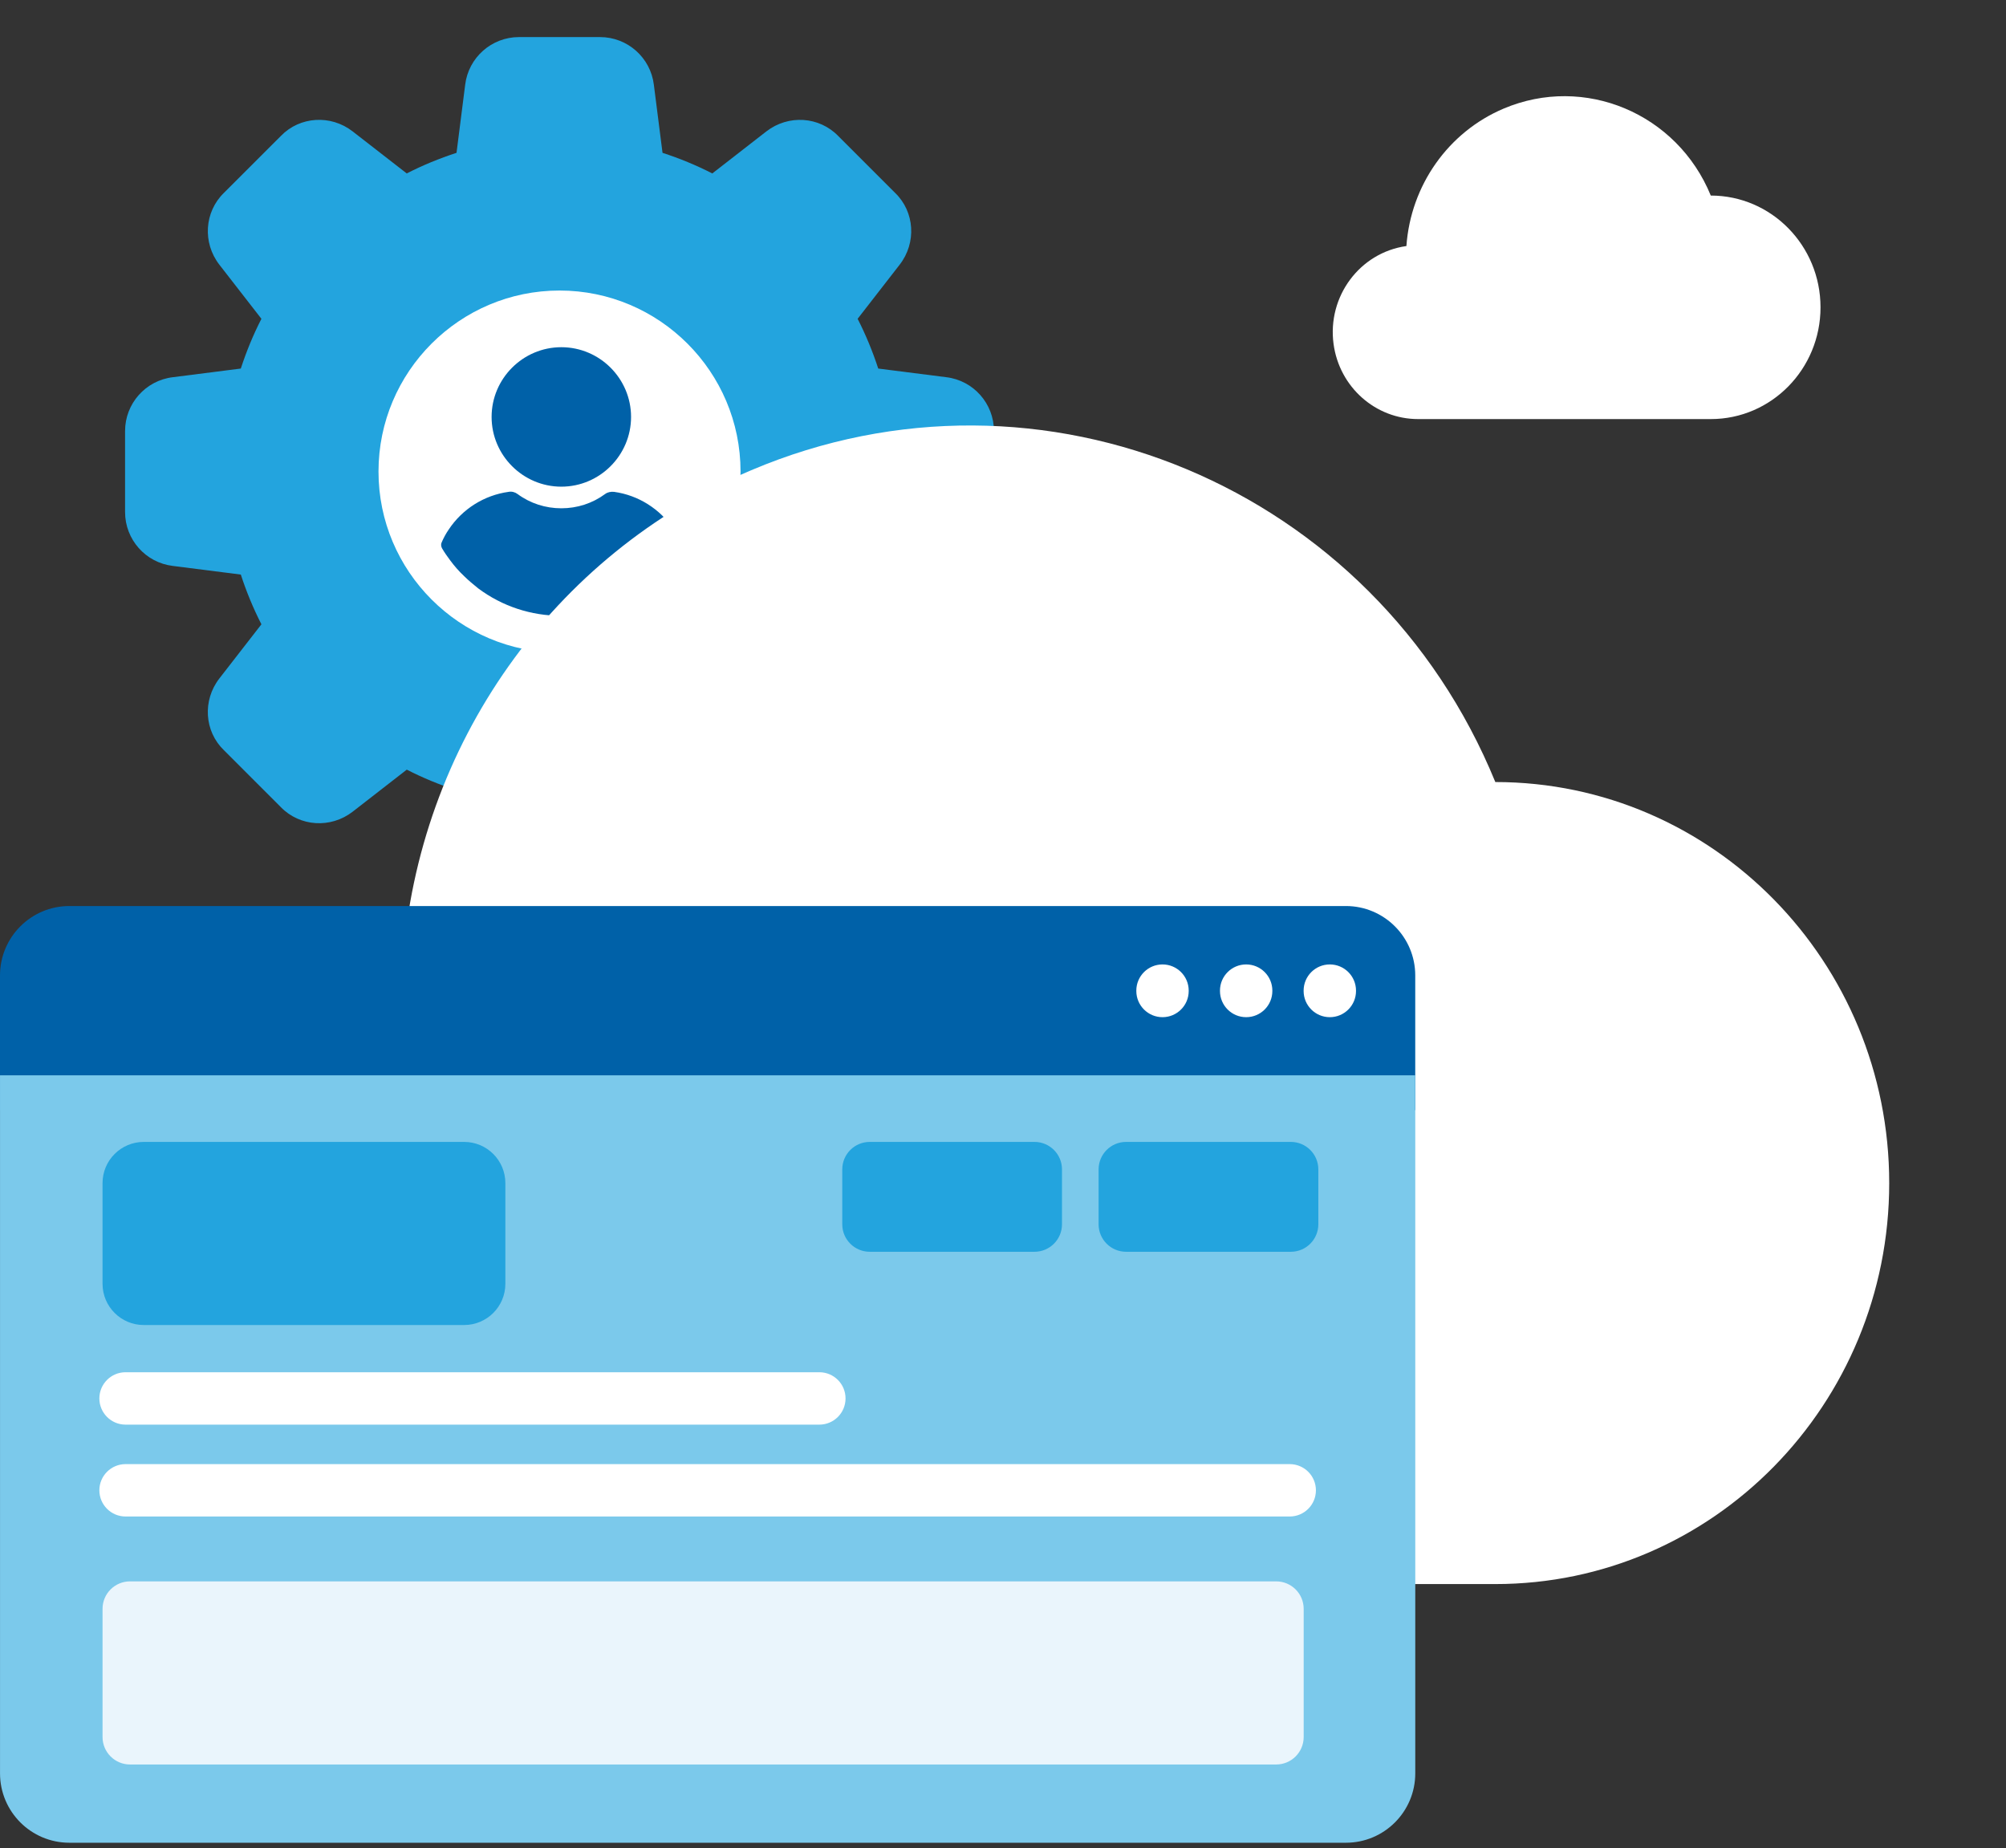 <svg width="292" height="269" viewBox="0 0 292 269" fill="none" xmlns="http://www.w3.org/2000/svg">
<rect x="0" y="0" width="292" height="269" fill="#333333" stroke="none"/>
<path d="M81.911 100.259C99.118 100.259 113.066 86.311 113.066 69.104C113.066 51.897 99.118 37.949 81.911 37.949C64.704 37.949 50.756 51.897 50.756 69.104C50.756 86.311 64.704 100.259 81.911 100.259Z" fill="white"/>
<path d="M137.746 54.905L127.838 53.646C127.021 51.132 126.015 48.708 124.839 46.405L130.958 38.526C133.435 35.337 133.145 30.837 130.315 28.096L122.015 19.796C119.248 16.94 114.747 16.655 111.554 19.127L103.686 25.245C101.383 24.07 98.958 23.064 96.439 22.247L95.18 12.355C94.705 8.387 91.338 5.398 87.348 5.398H75.543C71.554 5.398 68.187 8.387 67.712 12.339L66.453 22.247C63.934 23.064 61.509 24.065 59.206 25.245L51.333 19.127C48.15 16.655 43.649 16.94 40.904 19.77L32.603 28.065C29.747 30.837 29.457 35.337 31.934 38.531L38.053 46.405C36.872 48.708 35.871 51.132 35.054 53.646L25.162 54.905C21.194 55.379 18.206 58.747 18.206 62.736V74.541C18.206 78.531 21.194 81.898 25.146 82.373L35.054 83.632C35.871 86.146 36.877 88.57 38.053 90.873L31.934 98.752C29.457 101.94 29.747 106.441 32.577 109.181L40.877 117.482C43.649 120.333 48.145 120.617 51.338 118.146L59.212 112.027C61.515 113.208 63.939 114.214 66.453 115.026L67.712 124.912C68.187 128.891 71.554 131.879 75.543 131.879H87.348C91.338 131.879 94.705 128.891 95.18 124.939L96.439 115.031C98.953 114.214 101.377 113.208 103.68 112.032L111.559 118.151C114.747 120.628 119.248 120.338 121.988 117.508L130.289 109.208C133.145 106.436 133.435 101.94 130.958 98.747L124.839 90.873C126.02 88.57 127.027 86.146 127.838 83.632L137.725 82.373C141.693 81.898 144.681 78.531 144.681 74.541V62.736C144.686 58.747 141.698 55.379 137.746 54.905ZM81.446 94.989C66.916 94.989 55.096 83.168 55.096 68.639C55.096 54.109 66.916 42.289 81.446 42.289C95.975 42.289 107.796 54.109 107.796 68.639C107.796 83.168 95.975 94.989 81.446 94.989Z" fill="#23A4DE"/>
<path d="M81.709 50.538C76.124 50.538 71.559 55.103 71.559 60.688C71.559 66.273 76.124 70.838 81.709 70.838C87.294 70.838 91.859 66.273 91.859 60.688C91.859 55.103 87.294 50.538 81.709 50.538Z" fill="#0061A8"/>
<path d="M99.129 78.95C98.862 78.285 98.508 77.664 98.109 77.088C96.07 74.074 92.923 72.079 89.377 71.592C88.934 71.547 88.447 71.636 88.092 71.902C86.23 73.276 84.014 73.985 81.709 73.985C79.404 73.985 77.188 73.276 75.327 71.902C74.972 71.636 74.484 71.503 74.041 71.592C70.495 72.079 67.304 74.074 65.309 77.088C64.91 77.664 64.556 78.329 64.29 78.95C64.157 79.216 64.201 79.526 64.334 79.792C64.689 80.412 65.132 81.033 65.531 81.565C66.151 82.407 66.816 83.16 67.57 83.87C68.191 84.49 68.9 85.066 69.609 85.643C73.11 88.258 77.321 89.632 81.665 89.632C86.009 89.632 90.219 88.258 93.721 85.643C94.43 85.111 95.139 84.49 95.76 83.87C96.469 83.16 97.178 82.407 97.799 81.565C98.242 80.989 98.641 80.412 98.996 79.792C99.217 79.526 99.261 79.216 99.129 78.95Z" fill="#0061A8"/>
<path d="M217.664 113.832C200.069 70.852 151.579 50.529 109.359 68.441C80.491 80.689 60.862 108.447 58.613 140.203C34.216 143.638 17.174 166.556 20.548 191.393C23.601 213.867 42.482 230.595 64.767 230.573H217.664C249.329 230.573 275 204.439 275 172.203C275 139.966 249.331 113.832 217.664 113.832Z" fill="white"/>
<path d="M249.028 28.465C244.127 16.486 230.62 10.822 218.858 15.814C210.817 19.228 205.349 26.964 204.722 35.814C197.926 36.771 193.179 43.159 194.119 50.081C194.969 56.344 200.229 61.006 206.436 61H249.028C257.849 61 265 53.717 265 44.733C265 35.748 257.849 28.465 249.028 28.465Z" fill="white"/>
<path d="M206.008 141.981V161.6C137.339 161.6 68.669 161.599 0 161.599V141.981C0 136.404 4.525 131.879 10.102 131.879H195.907C201.484 131.879 206.008 136.404 206.008 141.981Z" fill="#0061A8"/>
<path d="M206.011 156.516V258.125C206.011 263.703 201.489 268.225 195.911 268.225H10.103C4.525 268.225 0.003 263.703 0.003 258.125V156.516C68.672 156.516 137.342 156.516 206.011 156.516Z" fill="#7BC9EB"/>
<path d="M169.219 148.058C167.113 148.058 165.406 146.351 165.406 144.246V144.193C165.406 142.087 167.113 140.38 169.219 140.38C171.325 140.38 173.032 142.087 173.032 144.193V144.246C173.032 146.352 171.325 148.058 169.219 148.058Z" fill="white"/>
<path d="M181.396 148.058C179.289 148.058 177.583 146.351 177.583 144.246V144.193C177.583 142.087 179.29 140.38 181.396 140.38C183.501 140.38 185.208 142.087 185.208 144.193V144.246C185.208 146.352 183.502 148.058 181.396 148.058Z" fill="white"/>
<path d="M193.572 148.058C191.466 148.058 189.76 146.351 189.76 144.246V144.193C189.76 142.087 191.467 140.38 193.572 140.38C195.679 140.38 197.385 142.087 197.385 144.193V144.246C197.385 146.352 195.679 148.058 193.572 148.058Z" fill="white"/>
<path d="M119.267 207.366H18.277C16.171 207.366 14.464 205.659 14.464 203.553C14.464 201.447 16.171 199.74 18.277 199.74H119.267C121.373 199.74 123.08 201.447 123.08 203.553C123.08 205.659 121.373 207.366 119.267 207.366Z" fill="white"/>
<path d="M67.562 166.214H20.926C17.613 166.214 14.926 168.9 14.926 172.214V186.867C14.926 190.18 17.613 192.867 20.926 192.867H67.562C70.876 192.867 73.562 190.18 73.562 186.867V172.214C73.562 168.9 70.876 166.214 67.562 166.214Z" fill="#23A4DE"/>
<path d="M187.9 166.214H163.917C161.708 166.214 159.917 168.005 159.917 170.214V178.205C159.917 180.415 161.708 182.205 163.917 182.205H187.9C190.109 182.205 191.9 180.415 191.9 178.205V170.214C191.9 168.005 190.109 166.214 187.9 166.214Z" fill="#23A4DE"/>
<path d="M150.586 166.214H126.603C124.394 166.214 122.603 168.005 122.603 170.214V178.205C122.603 180.415 124.394 182.205 126.603 182.205H150.586C152.795 182.205 154.586 180.415 154.586 178.205V170.214C154.586 168.005 152.795 166.214 150.586 166.214Z" fill="#23A4DE"/>
<path d="M185.768 230.181H18.926C16.717 230.181 14.926 231.972 14.926 234.181V252.834C14.926 255.043 16.717 256.834 18.926 256.834H185.768C187.977 256.834 189.768 255.043 189.768 252.834V234.181C189.768 231.972 187.977 230.181 185.768 230.181Z" fill="#EAF5FC"/>
<path d="M187.736 220.738H18.277C16.171 220.738 14.464 219.031 14.464 216.926C14.464 214.82 16.171 213.113 18.277 213.113H187.736C189.842 213.113 191.549 214.82 191.549 216.926C191.549 219.031 189.842 220.738 187.736 220.738Z" fill="white"/>
</svg>
